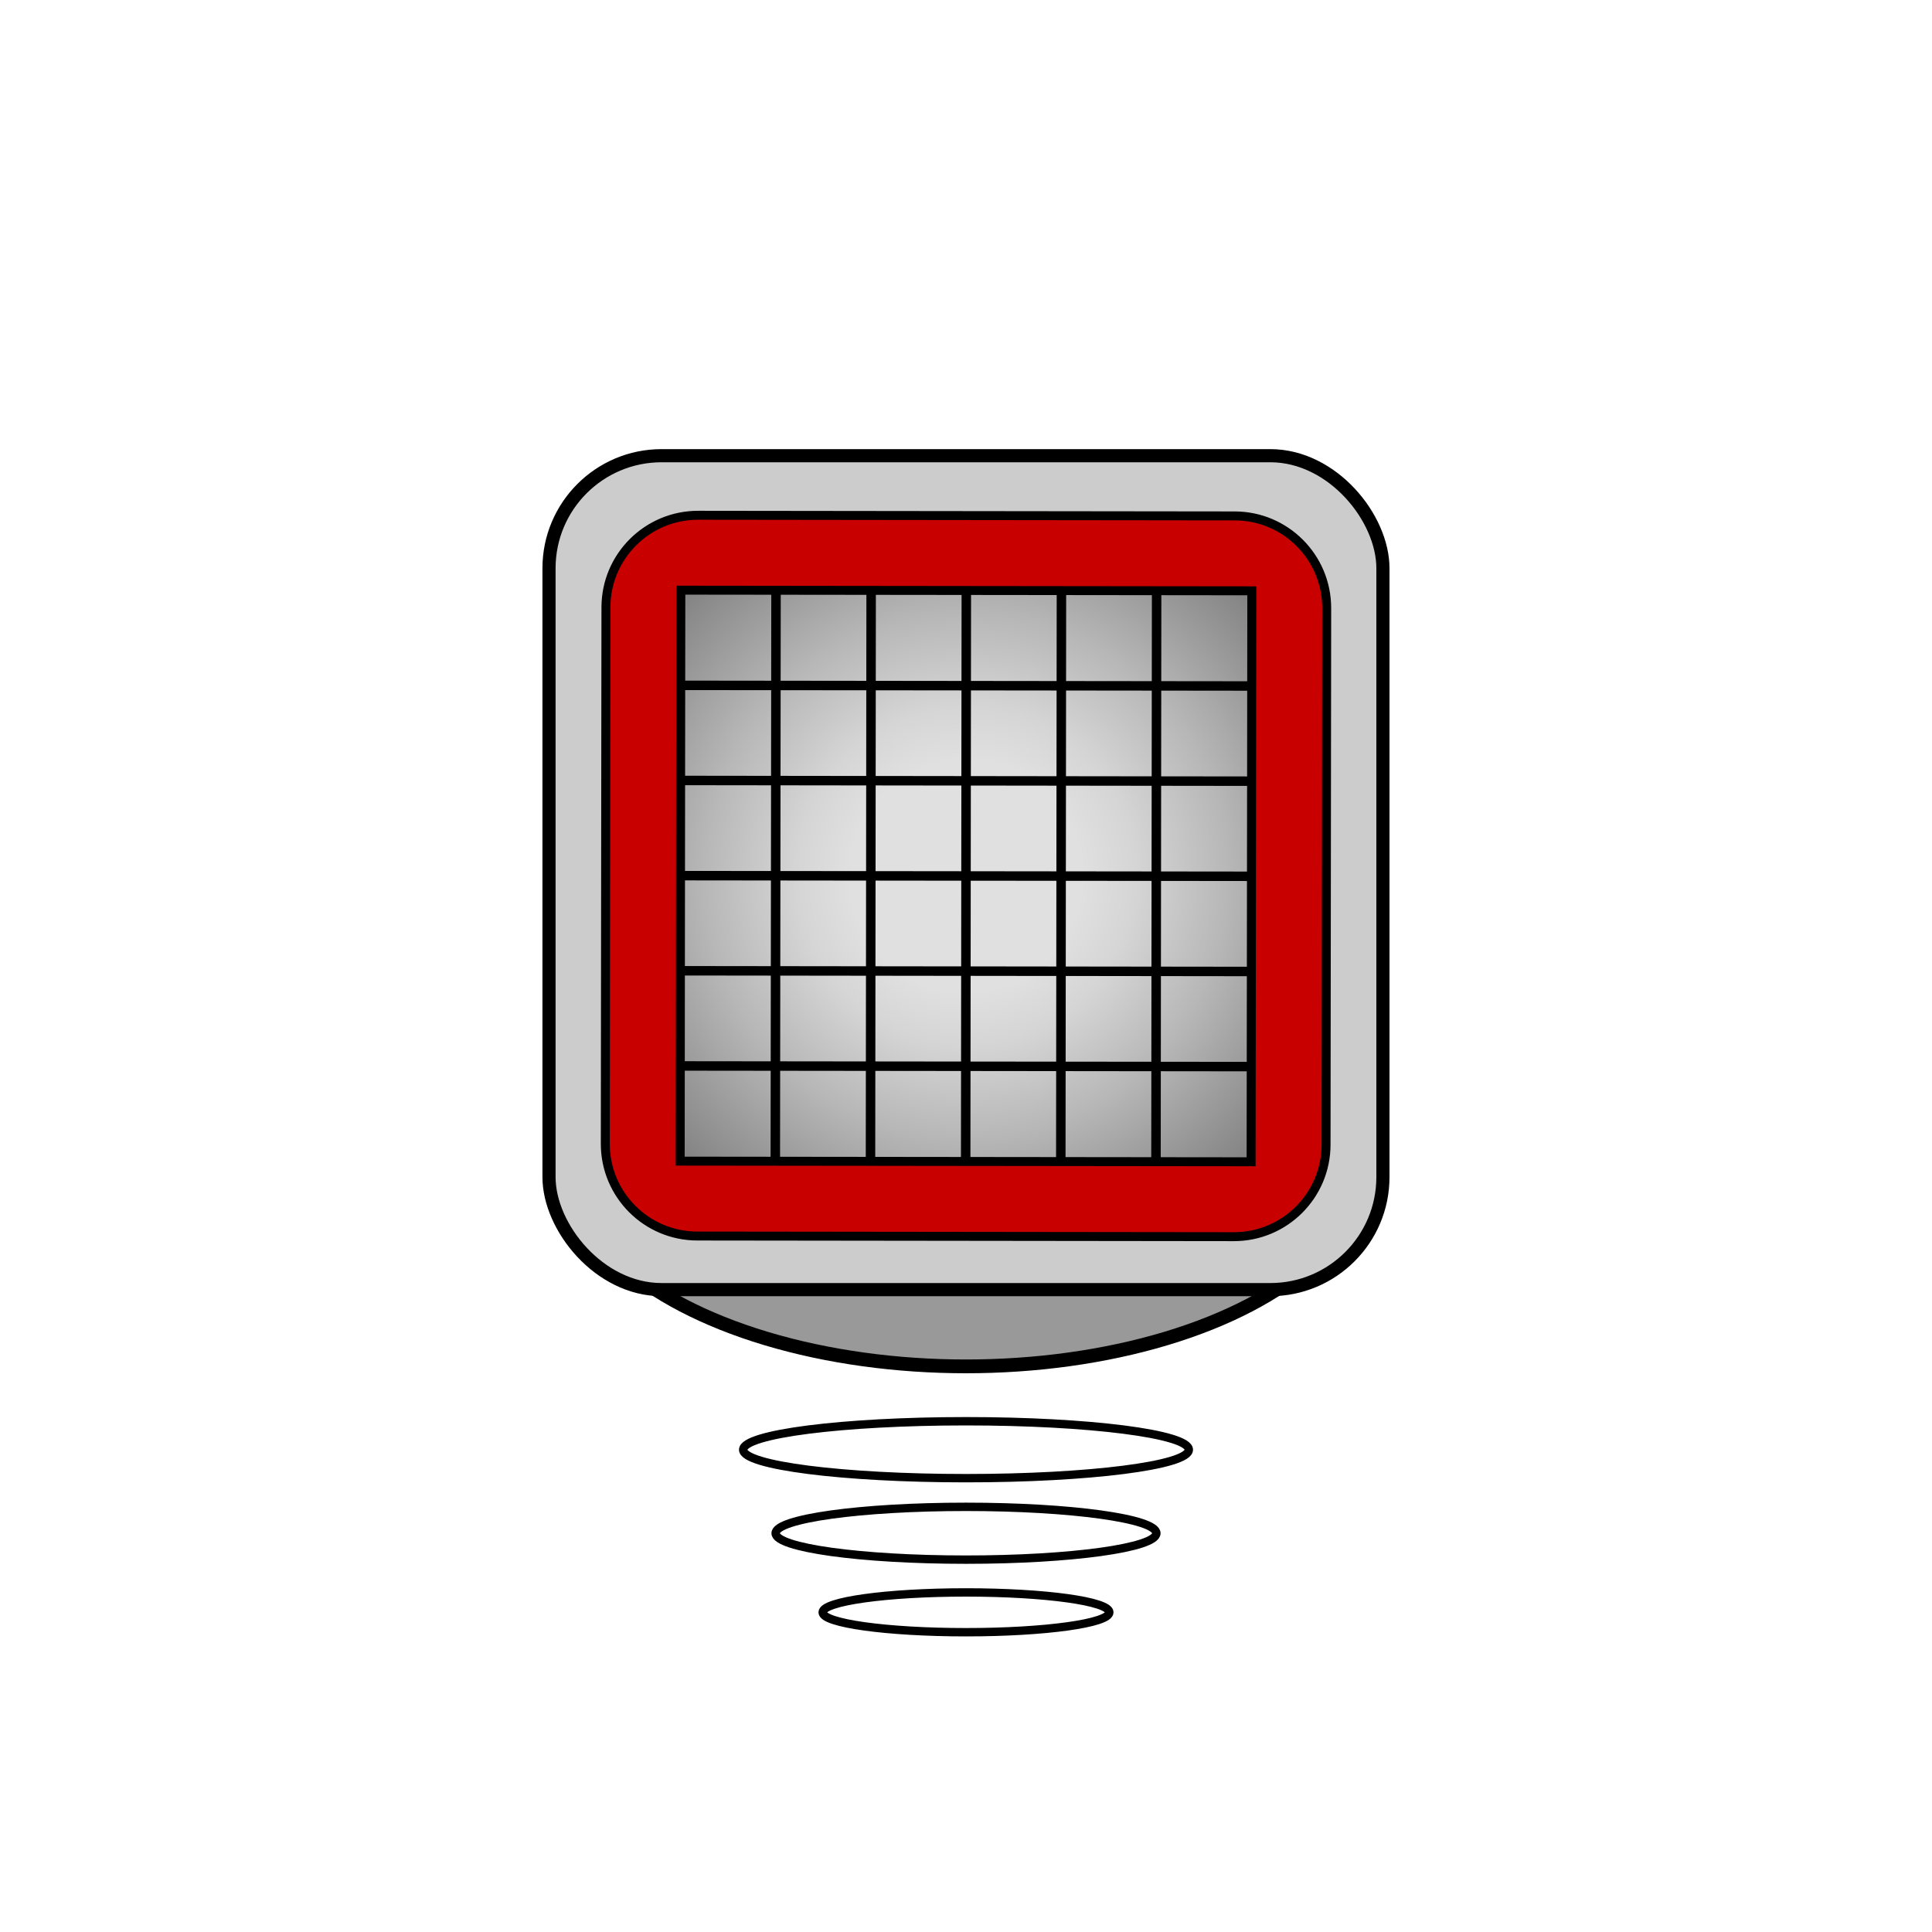 <?xml version="1.0" encoding="UTF-8"?><svg id="Robos" xmlns="http://www.w3.org/2000/svg" xmlns:xlink="http://www.w3.org/1999/xlink" viewBox="0 0 300 300"><defs><style>.cls-1{fill:#999;stroke-width:2.14px;}.cls-1,.cls-2{stroke-linecap:round;}.cls-1,.cls-2,.cls-3,.cls-4,.cls-5,.cls-6{stroke:#000;stroke-miterlimit:10;}.cls-2{fill:none;stroke-width:1.3px;}.cls-3{fill:#a31e10;stroke-width:1.47px;}.cls-4{fill:url(#radial-gradient);}.cls-4,.cls-6{stroke-width:1.39px;}.cls-5{fill:#ccc;stroke-width:2.04px;}.cls-6{fill:#c90000;}</style><radialGradient id="radial-gradient" cx="65.77" cy="66.28" fx="65.77" fy="66.28" r="119.65" gradientTransform="matrix(1, 0, 0, 1, 0, 0)" gradientUnits="userSpaceOnUse"><stop offset=".15" stop-color="#e0e0e0"/><stop offset=".22" stop-color="#d5d5d5"/><stop offset=".34" stop-color="#b7b7b7"/><stop offset=".5" stop-color="#888"/><stop offset=".69" stop-color="#474747"/><stop offset=".69" stop-color="#454545"/></radialGradient><symbol id="Robots_base_5_2" viewBox="0 0 131.53 184.36"><g><ellipse class="cls-1" cx="65.77" cy="110.17" rx="62.07" ry="32.26"/><g><ellipse class="cls-2" cx="65.77" cy="155.37" rx="34.6" ry="4.42"/><ellipse class="cls-2" cx="65.77" cy="168.34" rx="29.56" ry="4.1"/><ellipse class="cls-2" cx="65.77" cy="180.62" rx="22.26" ry="3.09"/></g><rect class="cls-5" x="1.02" y="1.02" width="129.49" height="129.49" rx="17.48" ry="17.48"/><path class="cls-6" d="M107.35,122.29l-83.29-.1c-7.91,0-14.31-6.43-14.3-14.33l.1-83.29c0-7.91,6.43-14.31,14.33-14.3l83.29,.1c7.91,0,14.31,6.43,14.3,14.33l-.1,83.29c0,7.91-6.43,14.31-14.33,14.3Z"/><g><polygon class="cls-4" points="21.49 21.9 110.15 22 110.04 110.66 21.39 110.56 21.49 21.9"/><line class="cls-3" x1="21.41" y1="95.78" x2="110.06" y2="95.88"/><line class="cls-3" x1="21.42" y1="81" x2="110.08" y2="81.11"/><line class="cls-3" x1="21.44" y1="66.23" x2="110.09" y2="66.33"/><line class="cls-3" x1="21.46" y1="51.45" x2="110.11" y2="51.56"/><line class="cls-3" x1="21.47" y1="36.68" x2="110.13" y2="36.78"/><line class="cls-3" x1="95.37" y1="21.99" x2="95.27" y2="110.64"/><line class="cls-3" x1="80.59" y1="21.97" x2="80.49" y2="110.62"/><line class="cls-3" x1="65.82" y1="21.95" x2="65.72" y2="110.61"/><line class="cls-3" x1="51.04" y1="21.93" x2="50.94" y2="110.59"/><line class="cls-3" x1="36.27" y1="21.92" x2="36.16" y2="110.57"/></g></g></symbol></defs><use width="131.53" height="184.36" transform="translate(84.23 69.74)" xlink:href="#Robots_base_5_2"/></svg>